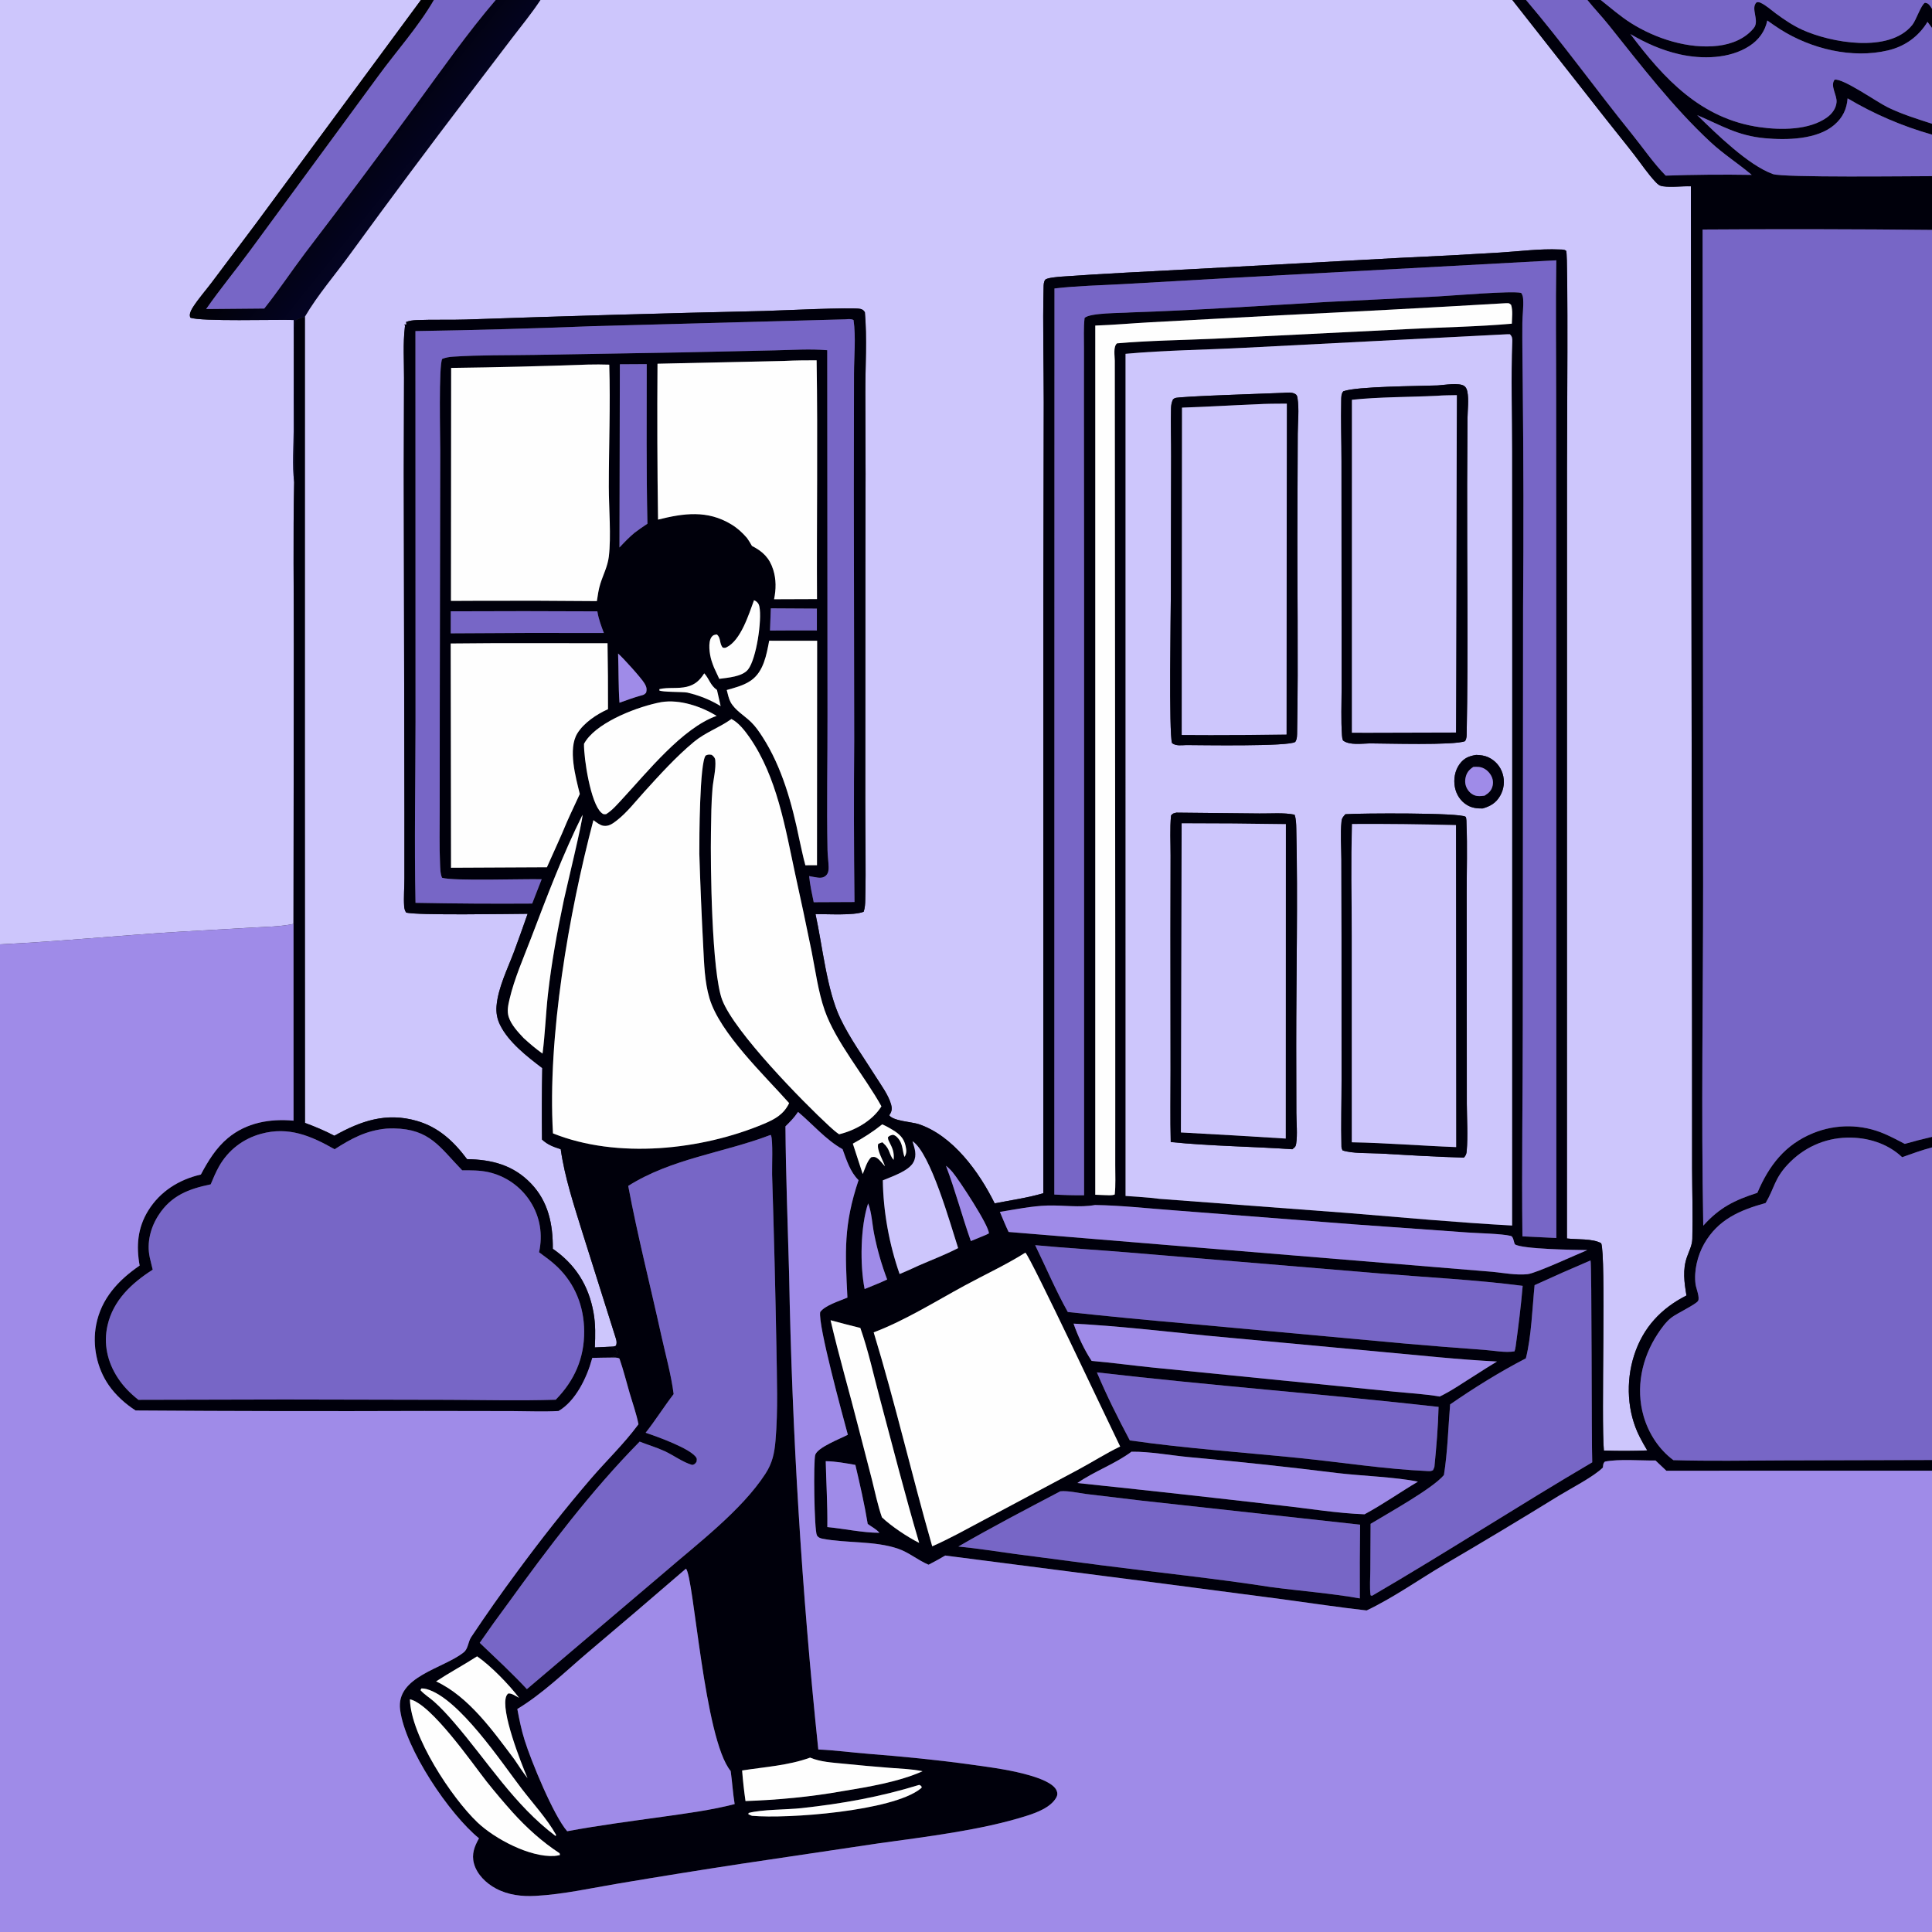 <?xml version="1.0" encoding="utf-8" ?>
<svg xmlns="http://www.w3.org/2000/svg" xmlns:xlink="http://www.w3.org/1999/xlink" width="1024" height="1024">
	<rect width="100%" height="100%" fill="#333333" stroke="none"/>
	<path fill="#CDC6FC" d="M0 0L223.096 0L135.635 118.51L112.287 149.617C109.067 153.889 105.376 158.056 102.461 162.527C101.601 163.847 100.591 165.543 100.613 167.182C100.62 167.677 100.745 167.935 100.901 168.367C106.495 170.521 146.006 169.295 155.655 169.603L155.669 227.389C155.68 236.588 154.918 246.61 155.908 255.705C155.309 284.376 155.755 313.143 155.731 341.826L155.564 489.701C148.412 491.204 140.664 491.228 133.366 491.667L94.865 493.858C63.237 495.795 31.65 498.978 0 500.525L0 0Z"/>
	<defs>
		<linearGradient id="gradient_0" gradientUnits="userSpaceOnUse" x1="170.689" y1="65.65" x2="214.246" y2="100.689">
			<stop offset="0" stop-color="black"/>
			<stop offset="1" stop-color="#040423"/>
		</linearGradient>
	</defs>
	<path fill="url(#gradient_0)" d="M223.096 0L229.961 0C221.795 14.153 209.836 27.425 200.196 40.688L132.649 132.676C124.987 143.107 116.632 153.188 109.258 163.805L140.065 163.53C147.691 153.963 154.419 143.797 161.781 134.041Q191.474 95.196 220.365 55.752C234.106 36.985 247.595 17.676 262.724 0L286.482 0C281.851 7.034 276.466 13.594 271.346 20.276L248.424 50.365Q216.703 91.948 185.927 134.236C177.925 145.316 168.467 156.156 161.582 167.926C160.195 168.402 157.038 169.016 156.456 170.315C154.876 173.839 157.136 243.873 155.908 255.705C154.918 246.61 155.68 236.588 155.669 227.389L155.655 169.603C146.006 169.295 106.495 170.521 100.901 168.367C100.745 167.935 100.62 167.677 100.613 167.182C100.591 165.543 101.601 163.847 102.461 162.527C105.376 158.056 109.067 153.889 112.287 149.617L135.635 118.51L223.096 0Z"/>
	<path fill="#7766C6" d="M229.961 0L262.724 0C247.595 17.676 234.106 36.985 220.365 55.752Q191.474 95.196 161.781 134.041C154.419 143.797 147.691 153.963 140.065 163.53L109.258 163.805C116.632 153.188 124.987 143.107 132.649 132.676L200.196 40.688C209.836 27.425 221.795 14.153 229.961 0Z"/>
	<path fill="#CDC6FC" d="M286.482 0L801.569 0L851.322 63.297C856.307 69.658 861.445 75.901 866.383 82.299C869.963 86.938 873.427 92.147 877.438 96.392C878.706 97.733 879.495 98.471 881.368 98.738C886.125 99.418 891.369 98.573 896.206 98.754L896.831 550.198L896.853 619.469C896.885 631.812 897.293 644.271 896.967 656.605C896.877 660.03 895.3 662.938 894.171 666.109C891.716 672.998 892.709 679.641 893.863 686.636C880.37 693.467 870.839 703.693 866.137 718.282C861.606 732.345 862.373 748.622 869.196 761.827Q871.026 765.355 873.082 768.756Q861.587 769.211 850.09 768.812C848.58 752.366 851.281 665.36 848.66 658.942C844.181 656.372 835.731 657.06 830.507 656.415L830.537 247.996C830.537 234.667 831.249 135.771 830.13 132.998C829.11 132.119 827.946 132.295 826.637 132.234C816.225 131.747 805.061 133.249 794.631 133.884Q768.316 135.494 741.979 136.674L631.444 142.673C608.509 143.929 585.488 144.95 562.582 146.615C561.003 146.73 554.811 147.193 553.973 148.298C553.145 149.39 553.154 151.003 553.122 152.311C552.626 172.543 553.202 192.909 553.21 213.154L553.002 317.396L552.972 632.436C544.604 634.892 535.76 636.132 527.199 637.811C519.114 621.368 505.098 601.844 486.853 595.799C483.333 594.633 473.374 594.178 471.317 591.117C471.493 590.834 471.676 590.555 471.847 590.269C472.797 588.677 472.786 587.154 472.302 585.411C470.882 580.297 466.908 575.004 464.078 570.495C457.82 560.528 450.532 550.506 445.446 539.911C438.146 524.701 435.978 501.459 432.237 484.502C438.48 484.429 452.497 485.351 457.752 483.255C458.468 481.232 458.558 479.033 458.609 476.899C459.023 459.53 458.588 442.059 458.611 424.68L458.676 294.389Q458.879 251.322 458.645 208.255C458.615 194.351 459.605 179.27 458.404 165.502C457.711 164.417 457.293 164.069 456.021 163.73C452.174 162.704 412.271 164.653 404.759 164.839Q325.759 166.606 246.787 169.36C238.186 169.642 229.551 169.296 220.959 169.652C218.976 169.734 217.123 169.933 215.259 170.646L215.416 171.973L214.285 172.013L214.69 172.548L214.597 173.281C213.544 182.032 214.174 191.383 214.144 200.214L214.008 250.908L214.352 430.761L214.344 465.644C214.336 470.445 213.9 475.481 214.203 480.241C214.287 481.564 214.539 482.494 215.23 483.647C220.273 485.276 271.273 484.355 279.655 484.333Q276.118 494.502 272.379 504.598C268.988 513.579 264.003 523.535 263.177 533.129C262.875 536.643 263.465 539.994 265.016 543.167C269.506 552.356 279.417 560.032 287.418 566.101Q287.057 585.036 287.277 603.974C290.3 606.793 293.359 607.857 297.197 609.11C299.26 623.802 304.18 638.696 308.574 652.855L326.445 709.496C326.852 710.819 326.99 711.931 326.484 713.252C325.3 713.796 324.831 713.742 323.553 713.774L315.265 714.169C315.561 707.936 315.681 701.904 314.583 695.737C312.019 681.344 305.01 670.18 292.998 661.889C293.091 648.94 290.672 636.912 281.427 627.261C272.088 617.511 260.65 614.573 247.546 614.375C240.478 604.944 232.49 597.428 220.902 594.091C204.724 589.433 191.285 594.085 177.23 601.963C172.178 599.305 166.985 597.133 161.634 595.159L161.563 402.929L161.582 167.926C168.467 156.156 177.925 145.316 185.927 134.236Q216.703 91.948 248.424 50.365L271.346 20.276C276.466 13.594 281.851 7.034 286.482 0Z"/>
	<path fill="#00000B" d="M801.569 0L808.823 0C828.364 22.949 846.006 47.604 864.963 71.064C870.785 78.27 876.385 86.527 882.863 93.089Q905.654 92.313 928.456 92.695L928.12 92.409C921.092 86.515 913.436 81.641 906.66 75.349C886.735 56.848 869.549 34.385 852.592 13.179C848.983 8.665 844.967 4.513 841.365 0L848.414 0C853.58 4.073 858.792 8.655 864.341 12.168C877.513 20.506 894.951 26.141 910.643 24.253C917.799 23.391 924.926 20.58 929.575 14.839C932.756 10.912 927.613 4.313 931.072 1.216C931.839 1.124 932.435 1.139 933.151 1.472C936.001 2.799 938.698 5.265 941.223 7.134C945.53 10.322 950.262 13.515 955.147 15.743C970.31 22.66 1001.34 28.335 1013.52 13.269C1015.7 10.565 1018.01 2.874 1020.26 1.45C1021.78 1.69 1022.2 2.074 1023.14 3.373C1023.44 3.789 1023.72 4.221 1024 4.648L1024 14.803L1021.62 11.575C1016.86 19.4 1009.63 24.585 1000.71 26.704C981.665 31.232 959.964 25.908 943.673 15.617C941.297 14.116 938.994 12.477 936.697 10.858C935.516 16.611 932.18 21.135 927.273 24.349C916.747 31.245 901.941 31.465 890.072 28.747C880.758 26.614 872.319 22.858 864.121 18.029C881.946 41.761 901.582 63.054 932.753 67.419C943.809 68.968 958.925 69.088 968.424 62.189C971.043 60.287 973.123 57.511 973.419 54.197C973.758 50.411 969.885 45.535 972.376 42.248C976.728 41.347 994.857 54.12 1000.51 56.874C1008.05 60.549 1016.04 63.013 1024 65.583L1024 71.344Q1018.13 69.683 1012.37 67.644Q1006.62 65.605 1001.01 63.195Q995.399 60.785 989.959 58.014Q984.518 55.244 979.27 52.126C978.815 57.841 976.688 62.312 972.299 66.12C963.157 74.052 946.915 74.306 935.534 73.27C920.859 71.934 912.506 66.519 899.534 61.013C909.717 70.931 926.521 87.498 939.663 92.261C945.058 94.216 1012.84 93.364 1024 93.365L1024 121.85Q963.205 121.228 902.408 121.649L902.686 469.114C902.664 529.247 901.63 589.511 902.764 649.631C911.441 639.999 919.252 636.156 931.438 632.219C937.606 617.751 946.063 606.669 961.008 600.585Q962.135 600.125 963.284 599.721Q964.433 599.317 965.6 598.972Q966.768 598.626 967.951 598.339Q969.134 598.051 970.33 597.824Q971.526 597.596 972.732 597.428Q973.938 597.26 975.151 597.152Q976.364 597.045 977.581 596.998Q978.797 596.951 980.015 596.965Q981.232 596.979 982.447 597.053Q983.663 597.128 984.873 597.263Q986.083 597.398 987.285 597.593Q988.487 597.788 989.677 598.043Q990.868 598.298 992.044 598.612Q993.221 598.926 994.38 599.299Q995.539 599.671 996.678 600.1Q997.818 600.53 998.934 601.016C1002.56 602.579 1006.08 604.457 1009.58 606.287Q1016.74 604.228 1024 602.568L1024 608.149C1018.61 609.596 1013.41 611.449 1008.17 613.335C1000.41 605.96 989.581 602.702 978.996 602.963C966.78 603.264 955.671 608.425 947.379 617.366C940.379 624.914 940.455 629.824 935.821 637.618C922.145 641.422 910.622 646.305 903.242 659.238C899.728 665.395 897.697 673.718 898.691 680.8C898.973 682.81 901.072 687.812 899.99 689.53C898.84 691.356 888.748 696.137 885.871 698.356C883.002 700.569 880.65 703.899 878.66 706.906C870.161 719.745 866.836 735.626 871.144 750.588C873.775 759.723 879.27 768.233 886.928 773.909C906.128 774.479 925.395 774.126 944.603 774.051L1024 773.847L1024 779.507L883.189 779.511Q880.31 776.826 877.47 774.101C869.635 774.189 857.983 773.194 850.636 774.685C849.602 775.658 849.757 776.481 849.548 777.839C844.623 782.717 832.61 788.883 826.239 792.776Q796.16 811.331 765.655 829.177C752.023 837.247 738.654 846.747 724.357 853.569C709.644 851.939 694.959 849.676 680.285 847.71L616.228 839.313L500.983 824.467Q496.642 827.033 492.154 829.332C486.577 826.996 481.788 822.837 476.093 820.877C463.564 816.566 448.903 818.025 435.943 815.545C434.71 815.309 433.589 814.861 432.973 813.709C431.533 811.014 431.082 774.084 432.106 771.082C433.469 767.082 445.168 762.666 449.377 760.45C446.642 750.27 433.489 702.317 434.724 695.413C437.29 691.828 445.111 689.513 449.15 687.758C447.932 663.514 447.083 649.258 455.055 625.499C450.593 621.118 448.674 614.839 446.582 609.101C437.69 604.109 430.767 595.843 422.972 589.33L422.56 589.927C420.743 592.592 418.581 594.732 416.3 596.996C416.496 623.02 417.544 649.013 418.233 675.026Q419.391 738.225 423.262 801.316Q427.134 864.407 433.712 927.273C442.642 927.65 451.619 928.883 460.542 929.587C478.887 931.036 497.035 932.799 515.265 935.348C525.76 936.815 536.475 938.186 546.647 941.255C550.536 942.429 558.437 945.093 560.054 949.112C560.579 950.417 560.531 951.461 559.862 952.684C556.949 958.007 549.272 960.806 543.777 962.541C520.014 970.045 490.646 973.535 465.732 977.003L392.993 987.831Q360.343 992.817 327.773 998.305C313.429 1000.72 298.486 1004.06 283.962 1004.85C276.62 1005.26 269.379 1004.44 262.818 1000.93C257.663 998.172 252.797 993.496 251.217 987.713C249.847 982.702 251.476 978.647 253.873 974.337C238.168 961.566 214.77 926.956 212.076 906.222C209.775 888.506 235.041 884.438 245.801 875.759C248.187 873.835 248.041 870.297 249.741 867.696Q261.552 849.971 274.245 832.867C286.615 816.086 299.711 799.393 313.315 783.596C321.382 774.229 330.61 765.382 337.964 755.478L338.406 754.878C337.312 749.309 335.334 743.856 333.741 738.412C331.953 732.298 330.429 726.069 328.32 720.058C327.079 719.323 325.256 719.567 323.8 719.542C324.863 719.151 325.996 718.856 326.762 717.975C327.244 717.42 327.078 716.9 327.087 716.215C325.928 714.705 325.259 714.531 323.553 713.774C324.831 713.742 325.3 713.796 326.484 713.252C326.99 711.931 326.852 710.819 326.445 709.496L308.574 652.855C304.18 638.696 299.26 623.802 297.197 609.11C293.359 607.857 290.3 606.793 287.277 603.974Q287.058 585.036 287.418 566.101C279.417 560.032 269.506 552.356 265.016 543.167C263.465 539.994 262.875 536.643 263.177 533.129C264.003 523.535 268.988 513.579 272.379 504.598Q276.118 494.502 279.655 484.333C271.273 484.355 220.273 485.276 215.23 483.647C214.539 482.494 214.287 481.564 214.203 480.241C213.9 475.481 214.336 470.445 214.344 465.644L214.352 430.761L214.008 250.908L214.144 200.214C214.174 191.383 213.544 182.032 214.597 173.281L214.69 172.548L214.285 172.013L215.416 171.973L215.259 170.646C217.123 169.933 218.976 169.734 220.959 169.652C229.551 169.296 238.186 169.642 246.787 169.36Q325.759 166.605 404.759 164.839C412.271 164.653 452.174 162.704 456.021 163.73C457.293 164.069 457.711 164.417 458.404 165.502C459.605 179.27 458.615 194.351 458.645 208.255Q458.879 251.322 458.676 294.389L458.611 424.68C458.588 442.059 459.023 459.53 458.609 476.899C458.558 479.033 458.468 481.232 457.752 483.255C452.497 485.351 438.48 484.429 432.237 484.502C435.978 501.459 438.146 524.701 445.446 539.911C450.532 550.506 457.82 560.528 464.078 570.495C466.908 575.004 470.882 580.297 472.302 585.411C472.786 587.154 472.797 588.677 471.847 590.269C471.676 590.555 471.493 590.834 471.317 591.117C473.374 594.178 483.333 594.633 486.853 595.799C505.098 601.844 519.114 621.368 527.199 637.811C535.76 636.132 544.604 634.892 552.972 632.436L553.002 317.396L553.21 213.154C553.202 192.909 552.626 172.543 553.122 152.311C553.154 151.003 553.145 149.39 553.973 148.298C554.811 147.193 561.003 146.73 562.582 146.615C585.488 144.95 608.509 143.929 631.444 142.673L741.979 136.674Q768.316 135.494 794.631 133.884C805.061 133.249 816.225 131.747 826.637 132.234C827.946 132.295 829.11 132.119 830.13 132.998C831.249 135.771 830.537 234.667 830.537 247.996L830.507 656.415C835.731 657.06 844.181 656.372 848.66 658.942C851.281 665.36 848.58 752.366 850.09 768.812Q861.587 769.211 873.082 768.756Q871.026 765.355 869.196 761.827C862.373 748.622 861.606 732.345 866.137 718.282C870.839 703.693 880.37 693.467 893.863 686.636C892.709 679.641 891.716 672.998 894.171 666.109C895.3 662.938 896.877 660.03 896.967 656.605C897.293 644.271 896.885 631.812 896.853 619.469L896.831 550.198L896.206 98.754C891.369 98.573 886.125 99.418 881.368 98.738C879.495 98.471 878.706 97.733 877.438 96.392C873.427 92.147 869.963 86.938 866.383 82.299C861.445 75.901 856.307 69.658 851.322 63.297L801.569 0ZM818.732 138.292L656.889 147.066L595.417 150.568C583.338 151.251 570.892 151.468 558.889 152.892L558.807 633.126Q566.691 633.583 574.588 633.526L574.591 309.812L574.513 214.333L574.529 184.641C574.545 179.325 574.258 173.772 574.861 168.496C577.914 165.691 594.409 166.004 598.976 165.599C633.828 164.459 668.71 162.059 703.523 160.026L761.969 157.124C769.396 156.745 801.533 153.991 806.267 155.26C807.028 156.368 807.228 157.352 807.306 158.669C807.552 162.807 806.92 167.078 806.883 171.238C806.788 181.711 806.99 192.207 807.067 202.681Q807.72 262.431 807.263 322.183L807.101 543.795C807.11 580.951 806.47 618.151 806.921 655.302L824.892 656.164L824.865 356.227L824.804 211.902C824.819 187.273 824.483 162.6 824.869 137.975L818.732 138.292ZM797.76 160.717Q738.024 164.235 678.253 167.122L609.432 170.831C599.801 171.35 590.156 172.24 580.519 172.56L580.51 633.235L585.413 633.44C587.105 633.465 589.26 633.758 590.835 633.1C591.372 628.036 591.098 622.792 591.101 617.701L591.11 590.778L591.103 500.594L590.866 191.2C590.846 188.561 589.956 183.798 592.028 181.991C609.063 180.476 626.474 180.301 643.572 179.529L748.418 174.307C765.965 173.398 783.81 173.125 801.298 171.558C801.375 168.302 801.899 164.718 800.924 161.59C799.747 160.427 799.365 160.713 797.76 160.717ZM448.144 169.25L314.511 172.863Q267.363 174.728 220.185 175.482L220.235 382.318C220.202 414.344 219.562 446.507 220.228 478.521Q251.146 479.123 282.069 478.912L287.095 466.027C277.515 465.754 240.097 467.073 234.295 465.228C233.307 463.054 233.338 459.927 233.23 457.572C232.815 448.491 233.072 439.297 233.046 430.199L233.083 375.524L233.337 239.103C233.352 232.326 232.433 193.1 234.41 190.211C236.267 189.482 238.092 189.182 240.075 189.051C254.34 188.105 268.856 188.348 283.162 188.106L360.859 186.781L410.458 185.701C419.657 185.508 429.302 184.848 438.452 185.612L438.593 378.358C438.652 402.373 438.119 426.522 438.599 450.516C438.659 453.526 439.103 456.509 439.195 459.514C439.246 461.166 439.05 462.865 437.762 464.058C436.547 465.184 435.05 465.377 433.487 465.156C431.938 464.937 430.397 464.644 428.86 464.351C429.31 469.021 430.337 473.6 431.276 478.19L452.906 478.093Q452.392 435.269 452.756 392.445L452.543 259.999L452.638 198.077C452.658 188.927 453.698 178.667 452.407 169.652C451.26 168.921 449.492 169.124 448.144 169.25ZM797.791 177.215L659.722 184.328C638.718 185.432 617.5 185.616 596.558 187.534L596.57 633.879C602.499 634.364 608.611 634.583 614.493 635.406L714.092 642.893C743.157 645.266 772.346 647.968 801.455 649.552L801.474 344.192L801.433 239C801.417 219.717 800.819 200.267 801.535 181.008C801.597 179.326 801.482 178.374 800.285 177.173C799.462 177.174 798.608 177.123 797.791 177.215ZM416.035 191.279L348.492 192.784Q348.185 234.097 348.777 275.407C362.389 271.996 374.913 270.245 387.563 277.908C390.856 279.903 393.455 282.281 395.959 285.191C396.884 286.56 397.775 287.908 398.562 289.363C404.247 292.247 407.87 295.709 409.832 301.995C411.438 307.137 411.365 312.367 410.276 317.604L433.029 317.518C432.812 275.357 433.492 233.116 432.824 190.97C427.22 190.984 421.633 191 416.035 191.279ZM311.707 193.23Q275.424 194.542 239.121 195.012L239.023 318.489L251.946 318.431Q284.15 318.276 316.353 318.595C316.829 315.514 317.249 312.356 318.195 309.378C319.728 304.546 322.054 300.168 322.68 295.078C324 284.337 322.678 269.144 322.681 258.013C322.687 236.487 323.573 214.772 322.919 193.273C319.174 193.174 315.453 193.12 311.707 193.23ZM328.535 193.074L328.324 290.191C330.898 287.444 333.431 284.778 336.336 282.378C338.581 280.723 340.814 279.086 343.161 277.576C342.505 249.409 342.808 221.166 342.781 192.99L328.535 193.074ZM399.648 318.134C396.916 325.455 392.697 339.409 385.028 343.116C384.244 343.496 383.985 343.364 383.153 343.295C381.176 341.321 382.21 337.944 379.901 336.271C378.696 336.473 377.985 336.523 377.18 337.592C375.093 340.361 376.125 346.84 377.05 349.92Q377.668 351.907 378.451 353.835L381.22 359.805C385.714 359.189 393.46 358.671 396.486 354.84C400.913 349.235 403.928 328.52 402.498 321.522C402.219 320.157 401.665 319.301 400.474 318.538C400.216 318.373 399.923 318.269 399.648 318.134ZM408.552 322.434Q408.375 328.324 408.11 334.21Q420.536 334.098 432.962 334.167L432.967 322.573L408.552 322.434ZM238.917 324.006L238.892 335.679Q279.474 335.358 320.057 335.486C318.633 331.698 317.233 328.051 316.612 324.029Q277.765 323.816 238.917 324.006ZM407.687 339.598C406.272 347.04 404.742 355.936 398.12 360.612C394.328 363.29 389.605 364.469 385.196 365.723C385.743 367.785 386.208 370.247 387.216 372.125C389.542 376.459 394.64 379.34 398.113 382.747C400.502 385.091 402.331 387.77 404.139 390.574C414.527 406.686 419.833 426.17 423.643 444.79C424.69 449.388 425.607 454.063 426.865 458.606L433.023 458.582L433.103 339.617L407.687 339.598ZM238.877 341.068L239.058 459.915L289.879 459.669C293.393 451.66 297.174 443.724 300.486 435.634C302.672 430.651 305.069 425.783 307.305 420.828C305.11 411.887 300.952 396.974 305.986 388.734C309.429 383.098 316.327 378.516 322.254 375.88Q322.311 358.405 322.001 340.933C294.301 340.958 266.573 340.741 238.877 341.068ZM327.601 346.384C327.913 355.05 327.735 363.82 328.334 372.459C331.999 371.149 335.648 369.813 339.394 368.75C340.889 368.335 341.397 368.35 342.441 367.156C342.983 365.204 342.639 363.965 341.64 362.274C339.917 359.36 330.307 348.74 327.601 346.384ZM373.259 356.882C370.898 360.602 368.352 362.98 363.959 364.019C359.211 365.141 354.176 364.168 349.544 365.238L349.432 365.925C350.9 366.906 361.456 366.592 364.345 367.093C370.769 368.634 376.291 370.827 381.953 374.248L380.01 365.695C376.356 363.121 375.975 359.841 373.259 356.882ZM350.491 372.139C338.493 374.37 317.999 382.116 310.72 392.342C310.288 392.949 309.916 393.576 309.539 394.218C309.386 401.9 313.013 425.707 318.711 430.725C319.759 431.648 319.965 431.634 321.26 431.512C324.54 429.471 327.22 426.302 329.83 423.483C342.899 409.443 361.693 385.786 379.845 379.429C371.566 374.407 360.293 370.548 350.491 372.139ZM387.66 381.09C387.505 381.202 387.352 381.316 387.196 381.425C380.838 385.868 373.824 388.182 367.684 393.293C358.241 401.153 349.606 410.715 341.342 419.821C336.705 424.929 332.247 430.748 326.769 434.974C324.649 436.61 322.53 438.143 319.724 437.661C317.956 437.358 315.954 435.764 314.523 434.699C301.441 484.337 290.104 549.605 293.087 600.709C327.045 614.364 371.826 609.636 405.065 595.583C410.842 593.141 415.463 590.541 418.261 584.678C405.372 570.11 381.465 547.561 376.011 529.02C373.429 520.241 373.198 510.751 372.728 501.66Q371.426 477.105 370.66 452.527C370.625 444.906 370.785 403.945 374.059 400.419C375.336 399.853 375.877 399.833 377.245 400.1C378.283 400.936 378.994 401.608 379.119 402.982C379.543 407.647 378.065 413.183 377.645 417.888C376.967 425.48 376.959 433.321 376.822 440.952C376.506 458.445 377.194 515.358 382.784 529.991C389.273 546.978 425.431 583.895 439.62 596.967C441.26 598.478 442.902 599.928 444.742 601.192C453.047 599.226 462.174 594.14 466.882 586.822C466.981 586.669 467.072 586.511 467.167 586.355C458.323 570.393 442.934 552.241 437.086 535.462C433.652 525.609 432.21 514.481 430.164 504.227Q425.963 483.57 421.41 462.987C416.161 438.584 411.815 411.796 397.289 390.851C394.949 387.477 391.41 382.892 387.66 381.09ZM308.743 431.882C298.312 452.805 289.925 475.042 281.606 496.88C277.516 507.62 272.652 518.523 270.03 529.727C269.31 532.807 268.626 535.981 269.641 539.07C271.007 543.224 274.53 547 277.485 550.147C280.729 553.122 283.954 555.876 287.552 558.415C288.922 547.962 289.256 537.406 290.427 526.933C292.282 510.336 295.403 493.334 298.861 477.005C300.067 471.311 309.02 434.508 308.743 431.882ZM467.599 595.929C462.643 599.909 457.586 603.111 452.02 606.161L457.265 622.283C458.448 619.455 459.526 615.48 461.747 613.369C462.933 613.105 463.705 613.036 464.779 613.753C466.48 614.89 467.636 616.728 469.065 618.159C468.037 615.023 464.504 609.237 465.481 606.305C466.21 605.976 466.888 605.645 467.662 605.436L468.184 605.894C471.961 609.256 471.08 611.888 473.637 614.76C474.08 610.51 472.916 608.362 471.07 604.702C470.745 604.058 470.648 603.5 470.605 602.787C471.584 601.814 471.911 601.794 473.273 601.461C474.826 601.803 475.91 603.059 476.763 604.344C478.505 606.971 478.355 610.307 479.4 613.199C480.657 611.219 480.453 609.567 479.98 607.362C479.095 603.233 476.663 601.029 473.178 598.892C471.37 597.784 469.542 596.783 467.599 595.929ZM408.402 601.539C383.279 611.101 356.051 613.982 332.967 628.554C337.939 655.069 344.675 681.351 350.476 707.703C352.727 717.928 355.725 728.52 357.046 738.895C351.9 745.574 347.395 752.818 342.187 759.395C347.808 761.247 366.579 767.915 369.143 772.758C369.484 773.402 369.232 774.132 369.155 774.823C368.288 775.948 368.272 776.074 366.921 776.45C361.943 775.058 357.149 771.397 352.39 769.182C348.055 767.164 343.467 765.853 339.036 764.086C313.33 790.146 290.527 820.382 269.108 850.02Q261.493 860.239 254.263 870.734C262.708 878.792 271.301 886.742 279.266 895.28L352.291 833.28C369.774 818.146 393.083 800.522 405.669 781.159C409.408 775.407 410.467 770.209 411.044 763.482C412.432 747.301 411.747 730.68 411.533 714.454Q410.694 668.49 409.231 622.542C409.119 618.577 409.768 604.379 408.64 601.732L408.402 601.539ZM483.642 604.867C484.776 608.639 486.12 612.098 484.208 615.886C481.805 620.646 472.607 623.622 467.92 625.6C468.126 642.112 471.323 659.642 476.813 675.263Q481.893 673.151 486.868 670.802C493.806 667.765 501.127 665.005 507.829 661.506C503.905 649.481 493.264 611.092 483.642 604.867ZM501.39 617.89C506.348 631.016 509.896 644.57 514.572 657.795L522.619 654.477L524.119 653.741C524.454 649.893 508.34 625.394 504.906 621.311C503.823 620.023 502.715 618.923 501.39 617.89ZM460.126 637.821C456.034 650.068 455.727 670.369 458.269 683.214L464.133 680.829C466.164 679.958 468.242 679.139 470.218 678.153Q465.775 666.424 463.328 654.122C462.313 649.175 462.008 642.389 460.126 637.821ZM580.395 638.68C572.14 640.153 563.593 638.716 555.245 638.956C546.834 639.197 538.272 641.008 529.96 642.33C531.469 645.879 532.913 649.479 534.571 652.961L791.121 674.097C797.07 674.709 803.622 675.952 809.584 675.347C814.074 674.892 835.451 664.951 841.324 662.567C835.305 662.494 806.296 662.087 802.906 659.48C802.283 658.194 802.141 655.406 800.75 655.06C795.903 653.856 783.437 653.65 777.963 653.247L717.508 648.921L622.575 641.53C608.601 640.507 594.387 638.891 580.395 638.68ZM548.656 659.968C554.391 671.724 559.576 683.979 565.956 695.391Q597.933 698.815 629.973 701.588L744.634 712.117Q765.588 713.955 786.569 715.455C791.553 715.814 797.895 717.093 802.721 716.242C803.025 715.296 803.245 714.558 803.341 713.561C804.805 702.935 806.154 692.213 807.054 681.523C781.964 678.27 756.525 677.061 731.319 674.956L598.047 663.826C581.594 662.456 565.09 661.512 548.656 659.968ZM543.472 663.926C533.122 670.438 522.043 675.534 511.318 681.356C495.643 689.866 479.754 699.852 463.073 706.183C474.51 743.675 483.275 781.928 494.097 819.575C498.551 817.666 502.85 815.426 507.172 813.238L571.27 779.05C578.823 775.029 585.981 770.402 593.705 766.679C588.773 756.682 546.333 666.481 543.472 663.926ZM843.013 668.06Q828.095 674.396 813.365 681.155C812.165 693.148 811.673 708.486 808.735 719.956C795.005 727.061 781.308 735.559 768.595 744.364C767.581 756.698 767.256 769.603 765.311 781.8C759.364 788.966 735.452 802.17 726.433 807.667L726.301 832.341C726.278 836.614 725.868 841.29 726.423 845.517C726.687 845.619 726.948 845.816 727.23 845.785C766.516 822.902 804.721 798.101 843.92 775.06C843.491 764.738 843.734 669.027 843.013 668.06ZM440.217 699.745C444.672 718.925 450.257 737.916 455.098 757.012L462.104 784.104C463.782 790.783 465.179 797.71 467.438 804.213C472.324 808.886 481.104 814.749 487.18 817.757C479.653 792.276 473.08 766.443 466.224 740.768C462.948 728.501 460.222 715.811 455.993 703.841Q448.081 701.887 440.217 699.745ZM569.012 701.547C571.25 708.063 574.763 715.574 578.584 721.302C589.424 722.257 600.23 723.733 611.061 724.835L692.302 732.93L738.46 737.563C746.596 738.383 755 738.825 763.052 740.203C769.561 737.082 775.614 732.759 781.75 728.958C785.632 726.499 789.488 723.975 793.442 721.634C773.09 720.62 752.799 718.369 732.508 716.545L639.638 707.911C616.201 705.534 592.535 702.782 569.012 701.547ZM581.381 727.388C586.513 739.622 592.601 751.753 598.828 763.466C628.445 767.671 658.589 769.753 688.358 772.753C711.059 775.041 733.906 778.673 756.706 779.704C757.831 779.755 758.519 779.794 759.529 779.233C759.771 778.682 760.095 778.066 760.271 777.493C761.314 766.984 762.228 756.241 762.478 745.681C702.196 738.909 641.635 734.385 581.381 727.388ZM599.722 769.429C590.927 775.978 580.063 779.755 571.036 786.034Q624.986 791.679 678.87 797.931C693.376 799.501 708.764 802.099 723.233 802.608C732.945 797.367 742.04 790.944 751.532 785.308C739.909 782.864 721.582 782.259 709.084 780.773Q669.655 775.865 630.083 772.289C620.228 771.357 609.577 769.324 599.722 769.429ZM437.654 774.461C437.912 786.124 438.658 797.704 438.506 809.383C447.588 810.262 457.052 812.379 466.126 812.426C464.405 810.401 462.018 809.29 459.915 807.722C458.202 797.25 455.785 786.761 453.367 776.427C448.2 775.521 442.91 774.518 437.654 774.461ZM562.002 790.413C543.93 799.908 525.604 809.465 507.943 819.695C518.08 820.677 528.155 822.302 538.245 823.669L583.605 829.601C613.55 833.47 643.798 836.55 673.619 841.188C689.252 843.26 705.244 844.445 720.743 847.193Q720.633 827.651 720.885 808.109L605.032 795.362L575.748 791.856C571.549 791.344 566.149 790.006 562.002 790.413ZM363.564 831.426Q337.456 853.979 311.092 876.233C299.298 886.289 287.481 897.785 274.189 905.801C275.22 911.361 276.35 916.885 278.042 922.29C281.534 933.445 293.366 962.276 300.617 970.596C317.583 967.444 334.631 965.25 351.714 962.847C364.229 961.086 377.142 959.38 389.382 956.206C388.423 950.379 388.103 944.51 387.272 938.675C373.146 921.641 367.75 835.379 363.564 831.426ZM252.875 877.897C245.737 882.496 238.231 886.509 231.142 891.166C248.493 899.279 261.345 917.515 272.613 932.481C274.889 935.826 277.081 939.295 279.598 942.463C276.099 934.229 265.106 906.479 268.399 898.869C268.635 898.323 268.93 898.041 269.301 897.619C271.064 897.266 273.48 899.047 275.115 899.876C269.849 892.923 260.15 882.901 252.875 877.897ZM223.37 894.903L222.863 895.812C224.903 898.155 227.686 899.777 230.008 901.84C233.841 905.245 237.347 909.112 240.695 912.99C258.369 933.462 272.532 956.664 294.476 973.12L294.761 972.575C289.967 964.005 282.467 955.853 276.473 948.028C265.799 934.092 243.252 900 226.07 895.233C225.19 894.989 224.28 894.9 223.37 894.903ZM217.262 900.658C217.715 920.137 239.373 952.87 253.051 965.897C262.258 974.667 280.847 984.479 293.818 983.697C294.82 983.636 295.817 983.432 296.795 983.215L296.607 982.269C287.361 976.222 279.192 968.836 271.783 960.657Q264.601 952.646 257.899 944.229C250.326 934.593 228.649 903.202 217.262 900.658ZM429.372 931.576C417.784 935.797 405.42 936.476 393.336 938.392Q393.971 946.524 395.132 954.597C412.037 954.029 429.88 952.34 446.508 949.36C459.996 947.149 476.497 944.409 488.953 938.797C483.295 937.581 477.445 937.447 471.689 936.999Q459.3 936.031 446.936 934.774C441.056 934.182 434.883 933.881 429.372 931.576ZM487.218 946.021C466.591 952.396 446.327 955.995 424.874 958.338C416.676 959.233 404.063 958.975 396.824 960.891L396.604 961.529C397.283 961.901 397.832 962.173 398.574 962.415C417.47 964.118 472.952 959.951 487.833 948.088C488.347 947.679 488.202 947.795 488.597 947.215C487.907 946.216 488.355 946.627 487.218 946.021Z"/>
	<path fill="#7766C6" d="M808.823 0L841.365 0C844.967 4.513 848.983 8.665 852.592 13.179C869.549 34.385 886.735 56.848 906.66 75.349C913.436 81.641 921.092 86.515 928.12 92.409L928.456 92.695Q905.654 92.313 882.863 93.089C876.385 86.527 870.785 78.27 864.963 71.064C846.006 47.604 828.364 22.949 808.823 0Z"/>
	<path fill="#7766C6" d="M848.414 0L1024 0L1024 4.648C1023.72 4.221 1023.44 3.789 1023.14 3.373C1022.2 2.074 1021.78 1.69 1020.26 1.45C1018.01 2.874 1015.7 10.565 1013.52 13.269C1001.34 28.335 970.31 22.66 955.147 15.743C950.262 13.515 945.53 10.322 941.223 7.134C938.698 5.265 936.001 2.799 933.151 1.472C932.435 1.139 931.839 1.124 931.072 1.216C927.613 4.313 932.756 10.912 929.575 14.839C924.926 20.58 917.799 23.391 910.643 24.253C894.951 26.141 877.513 20.506 864.341 12.168C858.792 8.655 853.58 4.073 848.414 0Z"/>
	<path fill="#7766C6" d="M1021.62 11.575L1024 14.803L1024 65.583C1016.04 63.013 1008.05 60.549 1000.51 56.874C994.857 54.12 976.728 41.347 972.376 42.248C969.885 45.535 973.758 50.411 973.419 54.197C973.123 57.511 971.043 60.287 968.424 62.189C958.925 69.088 943.809 68.968 932.753 67.419C901.582 63.054 881.946 41.761 864.121 18.029C872.319 22.858 880.758 26.614 890.072 28.747C901.941 31.465 916.747 31.245 927.273 24.349C932.18 21.135 935.516 16.611 936.697 10.858C938.994 12.477 941.297 14.116 943.673 15.617C959.964 25.908 981.665 31.232 1000.71 26.704C1009.63 24.585 1016.86 19.4 1021.62 11.575Z"/>
	<path fill="#7766C6" d="M979.27 52.126Q984.518 55.244 989.959 58.014Q995.399 60.785 1001.01 63.195Q1006.62 65.605 1012.37 67.644Q1018.13 69.683 1024 71.344L1024 93.365C1012.84 93.364 945.058 94.216 939.663 92.261C926.521 87.498 909.717 70.931 899.534 61.013C912.506 66.519 920.859 71.934 935.534 73.27C946.915 74.306 963.157 74.052 972.299 66.12C976.688 62.312 978.815 57.841 979.27 52.126Z"/>
	<path fill="#7766C6" d="M902.408 121.649Q963.205 121.228 1024 121.85L1024 602.568Q1016.74 604.228 1009.58 606.287C1006.08 604.457 1002.56 602.579 998.934 601.016Q997.818 600.53 996.678 600.1Q995.539 599.671 994.38 599.299Q993.221 598.926 992.044 598.612Q990.868 598.298 989.677 598.043Q988.487 597.788 987.285 597.593Q986.083 597.398 984.873 597.263Q983.663 597.128 982.448 597.053Q981.232 596.979 980.015 596.965Q978.797 596.951 977.581 596.998Q976.364 597.045 975.151 597.152Q973.938 597.26 972.732 597.428Q971.526 597.596 970.33 597.824Q969.134 598.051 967.951 598.339Q966.768 598.626 965.6 598.972Q964.433 599.317 963.284 599.721Q962.135 600.125 961.008 600.585C946.063 606.669 937.606 617.751 931.438 632.219C919.252 636.156 911.441 639.999 902.764 649.631C901.63 589.511 902.664 529.247 902.686 469.114L902.408 121.649Z"/>
	<path fill="#7766C6" d="M558.889 152.892C570.892 151.468 583.338 151.251 595.417 150.568L656.889 147.066L818.732 138.292L824.869 137.975C824.483 162.6 824.819 187.273 824.804 211.902L824.865 356.227L824.892 656.164L806.921 655.302C806.47 618.151 807.11 580.951 807.101 543.795L807.263 322.183Q807.72 262.431 807.067 202.681C806.99 192.207 806.788 181.711 806.883 171.238C806.92 167.078 807.552 162.807 807.306 158.669C807.228 157.352 807.028 156.368 806.267 155.26C801.533 153.991 769.396 156.745 761.969 157.124L703.523 160.026C668.71 162.059 633.828 164.459 598.976 165.599C594.409 166.004 577.914 165.691 574.861 168.496C574.258 173.772 574.545 179.325 574.529 184.641L574.513 214.333L574.591 309.812L574.588 633.526Q566.691 633.583 558.807 633.126L558.889 152.892Z"/>
	<path fill="#FEFEFE" d="M580.519 172.56C590.156 172.24 599.801 171.35 609.432 170.831L678.253 167.122Q738.024 164.235 797.76 160.717C799.365 160.713 799.747 160.427 800.924 161.59C801.899 164.718 801.375 168.302 801.298 171.558C783.81 173.125 765.965 173.398 748.418 174.307L643.572 179.529C626.474 180.301 609.063 180.476 592.028 181.991C589.956 183.798 590.846 188.561 590.866 191.2L591.103 500.594L591.11 590.778L591.101 617.701C591.098 622.792 591.372 628.036 590.835 633.1C589.26 633.758 587.105 633.465 585.413 633.44L580.51 633.235L580.519 172.56Z"/>
	<path fill="#00000B" d="M155.908 255.705C157.136 243.873 154.876 173.839 156.456 170.315C157.038 169.016 160.195 168.402 161.582 167.926L161.563 402.929L161.634 595.159C166.985 597.133 172.178 599.305 177.23 601.963C191.285 594.085 204.724 589.433 220.902 594.091C232.49 597.428 240.478 604.944 247.546 614.375C260.65 614.573 272.088 617.511 281.427 627.261C290.672 636.912 293.091 648.94 292.998 661.889C305.01 670.18 312.019 681.344 314.583 695.737C315.681 701.904 315.561 707.936 315.265 714.169L323.553 713.774C325.259 714.531 325.928 714.705 327.087 716.215C327.078 716.9 327.244 717.42 326.762 717.975C325.996 718.856 324.863 719.151 323.8 719.542C320.501 719.546 317.196 719.651 313.897 719.713C313.84 719.932 313.786 720.153 313.726 720.372C311.071 730.11 305.062 742.66 296.012 747.869C287.976 748.307 279.73 747.933 271.671 747.907L225.005 747.833Q148.436 748.111 71.869 747.578C66.447 744.116 61.326 739.484 57.646 734.187C51.298 725.05 48.868 713.102 50.966 702.185C53.639 688.276 62.717 678.529 74.018 670.778C72.134 660.408 72.915 650.785 78.551 641.662C84.872 631.432 94.864 625.202 106.469 622.525C110.252 615.412 114.507 608.435 120.767 603.218C130.646 594.985 143.089 592.852 155.583 593.974L155.564 489.701L155.731 341.826C155.755 313.143 155.309 284.376 155.908 255.705ZM204.704 598.187C193.958 599.242 186.308 603.418 177.345 609.128C164.799 601.998 152.975 596.939 138.367 600.944C128.805 603.565 120.939 609.605 116.067 618.25C114.358 621.283 113.016 624.529 111.668 627.733C100.074 630.135 90.788 633.614 84.052 644.012C79.784 650.599 77.683 658.69 79.371 666.462C79.844 668.639 80.43 670.788 80.94 672.956C69.812 680.062 60.004 689.129 56.974 702.546C54.768 712.315 56.952 721.862 62.354 730.185C65.354 734.808 69.059 738.526 73.355 741.939L151.024 741.762L237.95 741.942C256.757 742.012 275.742 742.493 294.531 741.886C304.47 731.748 309.711 719.884 309.628 705.602C309.553 692.556 304.857 680.562 295.42 671.466C292.437 668.59 289.037 666.166 285.709 663.71C287.769 654.366 286.271 644.977 281.105 636.885Q280.635 636.145 280.129 635.43Q279.623 634.714 279.083 634.024Q278.542 633.334 277.968 632.672Q277.395 632.009 276.789 631.376Q276.183 630.742 275.547 630.14Q274.911 629.537 274.246 628.966Q273.581 628.395 272.888 627.858Q272.196 627.32 271.478 626.818Q270.76 626.315 270.018 625.848Q269.276 625.381 268.512 624.952Q267.748 624.522 266.964 624.131Q266.18 623.739 265.378 623.387Q264.575 623.034 263.756 622.722Q262.938 622.409 262.104 622.137Q261.271 621.866 260.426 621.635Q259.58 621.405 258.724 621.216C254.172 620.23 249.612 620.295 244.975 620.296C233.023 607.972 227.868 598.412 208.753 598.08Q206.727 598.065 204.704 598.187Z"/>
	<path fill="#7766C6" d="M220.185 175.482Q267.363 174.728 314.511 172.863L448.144 169.25C449.492 169.124 451.26 168.921 452.407 169.652C453.698 178.667 452.658 188.927 452.638 198.077L452.543 259.999L452.756 392.445Q452.392 435.271 452.906 478.093L431.276 478.19C430.337 473.6 429.31 469.021 428.86 464.351C430.397 464.644 431.938 464.937 433.487 465.156C435.05 465.377 436.547 465.184 437.762 464.058C439.05 462.865 439.246 461.166 439.195 459.514C439.103 456.509 438.659 453.526 438.599 450.516C438.119 426.522 438.652 402.373 438.593 378.358L438.452 185.612C429.302 184.848 419.657 185.508 410.458 185.701L360.859 186.781L283.162 188.106C268.856 188.348 254.34 188.105 240.075 189.051C238.092 189.182 236.267 189.482 234.41 190.211C232.433 193.1 233.352 232.326 233.337 239.103L233.083 375.524L233.046 430.199C233.072 439.297 232.815 448.491 233.23 457.572C233.338 459.927 233.307 463.054 234.295 465.228C240.097 467.073 277.515 465.754 287.095 466.027L282.069 478.912Q251.146 479.123 220.228 478.521C219.562 446.507 220.202 414.344 220.235 382.318L220.185 175.482Z"/>
	<path fill="#CDC6FC" d="M596.558 187.534C617.5 185.616 638.718 185.432 659.722 184.328L797.791 177.215C798.608 177.123 799.462 177.174 800.285 177.173C801.482 178.374 801.597 179.326 801.535 181.008C800.819 200.267 801.417 219.717 801.433 239L801.474 344.192L801.455 649.552C772.346 647.968 743.157 645.266 714.092 642.893L614.493 635.406C608.611 634.583 602.499 634.364 596.57 633.879L596.558 187.534ZM762.016 204.281C752.032 204.671 719.123 204.722 711.98 207.393C710.827 208.731 710.913 210.53 710.876 212.265C710.647 222.976 711.006 233.767 711.013 244.489L711.057 319.255L711.087 364.547C711.088 372.93 710.699 381.496 711.29 389.846C711.357 390.804 711.449 391.584 711.837 392.473C715.255 395.127 721.899 394.087 726.029 394.015C734.209 394.019 770.687 395.166 776.499 392.827C777.449 391.33 777.344 390.018 777.378 388.265C778.23 344.489 777.491 300.572 777.613 256.779L777.803 221.832C777.835 217.407 778.61 211.806 777.717 207.531C777.489 206.443 777.081 205.322 776.15 204.632C773.442 202.627 765.34 204.101 762.016 204.281ZM680.07 208.22C672.524 208.58 624.812 210.034 622.7 210.998C622.32 211.171 622.029 211.495 621.693 211.743C620.964 213.321 620.723 214.667 620.672 216.408C620.431 224.778 620.774 233.302 620.728 241.695L620.577 314.813C620.565 323.827 619.46 388.81 621.206 393.858C623.207 395.463 626.268 394.986 628.693 394.897C635.406 394.904 683.442 395.782 686.522 393.206C687.597 391.644 687.473 389.42 687.506 387.573C688.203 348.413 687.457 309.151 687.679 269.975L687.831 229.871C687.861 223.815 688.655 216.862 687.698 210.918C687.544 209.959 687.317 209.283 686.447 208.794C684.573 207.738 682.132 208.09 680.07 208.22ZM782.385 400.116C778.559 400.749 775.969 401.77 773.614 404.991C771.096 408.435 770.329 413.041 771.116 417.192C771.853 421.086 774.062 424.547 777.469 426.626C780.112 428.239 782.764 428.544 785.798 428.502C789.857 427.366 792.867 425.629 795.051 421.885Q795.441 421.218 795.759 420.514Q796.077 419.811 796.32 419.078Q796.563 418.345 796.729 417.59Q796.894 416.836 796.98 416.068Q797.066 415.301 797.072 414.529Q797.078 413.756 797.003 412.988Q796.928 412.219 796.773 411.462Q796.618 410.705 796.386 409.969Q796.171 409.275 795.885 408.608Q795.6 407.94 795.247 407.305Q794.894 406.671 794.477 406.076Q794.06 405.481 793.584 404.933Q793.108 404.384 792.577 403.888Q792.047 403.392 791.469 402.953Q790.89 402.514 790.269 402.138Q789.648 401.761 788.991 401.451C786.87 400.445 784.701 400.181 782.385 400.116ZM623.518 430.715C622.073 431.102 621.598 431.019 620.675 432.243C620.013 439.179 620.448 446.549 620.432 453.533L620.362 494.946L620.419 567.243C620.44 579.91 620.19 592.646 620.516 605.305C641.828 607.475 663.539 607.639 684.943 609.124C686.191 608.103 686.722 607.951 686.988 606.243C687.77 601.233 687.113 594.988 687.097 589.868L687.022 554.372C687.012 515.989 687.923 477.53 687.059 439.157C687.005 436.747 686.971 434.083 686.142 431.803C680.404 430.607 673.441 431.241 667.515 431.162L623.518 430.715ZM713.104 431.545C712.006 432.748 711.218 433.563 711.044 435.265C710.374 441.828 710.936 448.954 710.956 455.567L711.04 496.663L711.056 572.462C711.054 584.176 710.721 595.977 710.999 607.678C711.018 608.474 711.215 609.035 711.582 609.732C716.634 611.476 725.92 611.081 731.452 611.394C746.247 612.233 761.078 613.16 775.893 613.557C776.943 612.43 777.254 611.583 777.382 610.081C778.076 601.93 777.489 593.294 777.442 585.103L777.422 541.518L777.384 472.808C777.374 460.958 777.757 448.971 777.29 437.135C777.258 436.34 777.328 433.359 776.795 432.918C774.105 430.694 721.067 430.985 713.104 431.545Z"/>
	<path fill="#FEFEFE" d="M348.492 192.784L416.035 191.279C421.633 191 427.22 190.984 432.824 190.97C433.492 233.116 432.812 275.357 433.029 317.518L410.276 317.604C411.365 312.367 411.438 307.137 409.832 301.995C407.87 295.709 404.247 292.247 398.562 289.363C397.775 287.908 396.884 286.56 395.959 285.191C393.455 282.281 390.856 279.903 387.563 277.908C374.913 270.245 362.389 271.996 348.777 275.407Q348.185 234.097 348.492 192.784Z"/>
	<path fill="#FEFEFE" d="M239.121 195.012Q275.424 194.541 311.707 193.23C315.453 193.12 319.174 193.174 322.919 193.273C323.573 214.772 322.687 236.487 322.681 258.013C322.678 269.144 324 284.337 322.68 295.078C322.054 300.168 319.728 304.546 318.195 309.378C317.249 312.356 316.829 315.514 316.353 318.595Q284.15 318.276 251.946 318.431L239.023 318.489L239.121 195.012Z"/>
	<path fill="#7766C6" d="M328.324 290.191L328.535 193.074L342.781 192.99C342.808 221.166 342.505 249.409 343.161 277.576C340.814 279.086 338.581 280.723 336.336 282.378C333.431 284.778 330.898 287.444 328.324 290.191Z"/>
	<path fill="#00000B" d="M726.029 394.015C721.899 394.087 715.255 395.127 711.837 392.473C711.449 391.584 711.357 390.804 711.29 389.846C710.699 381.496 711.088 372.93 711.087 364.547L711.057 319.255L711.013 244.489C711.006 233.767 710.647 222.976 710.876 212.265C710.913 210.53 710.827 208.731 711.98 207.393C719.123 204.722 752.032 204.671 762.016 204.281C765.34 204.101 773.442 202.627 776.15 204.632C777.081 205.322 777.489 206.443 777.717 207.531C778.61 211.806 777.835 217.407 777.803 221.832L777.613 256.779C777.491 300.572 778.23 344.489 777.378 388.265C777.344 390.018 777.449 391.33 776.499 392.827C770.687 395.166 734.209 394.019 726.029 394.015ZM761.599 209.784C746.705 210.502 731.364 210.34 716.544 211.892L716.531 388.362L725.875 388.374L771.705 388.252L772.153 209.429C768.652 209.517 765.086 209.478 761.599 209.784Z"/>
	<path fill="#00000B" d="M628.693 394.897C626.268 394.986 623.207 395.463 621.206 393.858C619.46 388.81 620.565 323.827 620.577 314.813L620.728 241.695C620.774 233.302 620.431 224.778 620.672 216.408C620.723 214.667 620.964 213.321 621.693 211.743C622.029 211.495 622.32 211.171 622.7 210.998C624.812 210.034 672.524 208.58 680.07 208.22C682.132 208.09 684.573 207.738 686.447 208.794C687.317 209.283 687.544 209.959 687.698 210.918C688.655 216.862 687.861 223.815 687.831 229.871L687.679 269.975C687.457 309.151 688.203 348.413 687.506 387.573C687.473 389.42 687.597 391.644 686.522 393.206C683.442 395.782 635.406 394.904 628.693 394.897ZM665.834 214.283C652.719 214.811 639.603 215.626 626.488 216.053L626.343 389.543L641.614 389.603Q661.752 389.63 681.888 389.293L682.041 213.935C676.638 213.975 671.229 213.952 665.834 214.283Z"/>
	<path fill="#CDC6FC" d="M716.544 211.892C731.364 210.34 746.705 210.502 761.599 209.784C765.086 209.478 768.652 209.517 772.153 209.429L771.705 388.252L725.875 388.374L716.531 388.362L716.544 211.892Z"/>
	<path fill="#CDC6FC" d="M626.488 216.053C639.603 215.626 652.719 214.811 665.834 214.283C671.229 213.952 676.638 213.975 682.041 213.935L681.888 389.293Q661.753 389.63 641.614 389.603L626.343 389.543L626.488 216.053Z"/>
	<path fill="#FEFEFE" d="M378.451 353.835Q377.668 351.907 377.05 349.92C376.125 346.84 375.093 340.361 377.18 337.592C377.985 336.523 378.696 336.473 379.901 336.271C382.21 337.944 381.176 341.321 383.153 343.295C383.985 343.364 384.244 343.496 385.028 343.116C392.697 339.409 396.916 325.455 399.648 318.134C399.923 318.269 400.216 318.373 400.474 318.538C401.665 319.301 402.219 320.157 402.498 321.522C403.928 328.52 400.913 349.235 396.486 354.84C393.46 358.671 385.714 359.189 381.22 359.805L378.451 353.835Z"/>
	<path fill="#7766C6" d="M408.11 334.21Q408.375 328.324 408.552 322.434L432.967 322.573L432.962 334.167Q420.536 334.098 408.11 334.21Z"/>
	<path fill="#7766C6" d="M238.892 335.679L238.917 324.006Q277.765 323.817 316.612 324.029C317.233 328.051 318.633 331.698 320.057 335.486Q279.474 335.358 238.892 335.679Z"/>
	<path fill="#FEFEFE" d="M385.196 365.723C389.605 364.469 394.328 363.29 398.12 360.612C404.742 355.936 406.272 347.04 407.687 339.598L433.103 339.617L433.023 458.582L426.865 458.606C425.607 454.063 424.69 449.388 423.643 444.79C419.833 426.17 414.527 406.686 404.139 390.574C402.331 387.77 400.502 385.091 398.113 382.747C394.64 379.34 389.542 376.459 387.216 372.125C386.208 370.247 385.743 367.785 385.196 365.723Z"/>
	<path fill="#FEFEFE" d="M239.058 459.915L238.877 341.068C266.573 340.741 294.301 340.958 322.001 340.933Q322.311 358.405 322.254 375.88C316.327 378.516 309.429 383.098 305.986 388.734C300.952 396.974 305.11 411.887 307.305 420.828C305.069 425.783 302.672 430.651 300.486 435.634C297.174 443.724 293.393 451.66 289.879 459.669L239.058 459.915Z"/>
	<path fill="#9F8BE8" d="M328.334 372.459C327.735 363.82 327.913 355.05 327.601 346.384C330.307 348.74 339.917 359.36 341.64 362.274C342.639 363.965 342.983 365.204 342.441 367.156C341.397 368.35 340.889 368.335 339.394 368.75C335.648 369.813 331.999 371.149 328.334 372.459Z"/>
	<path fill="#FEFEFE" d="M364.345 367.093C361.456 366.592 350.9 366.906 349.432 365.925L349.544 365.238C354.176 364.168 359.211 365.141 363.959 364.019C368.352 362.98 370.898 360.602 373.259 356.882C375.975 359.841 376.356 363.121 380.01 365.695L381.953 374.248C376.291 370.827 370.769 368.634 364.345 367.093Z"/>
	<path fill="#FEFEFE" d="M309.539 394.218C309.916 393.576 310.288 392.949 310.72 392.342C317.999 382.116 338.493 374.37 350.491 372.139C360.293 370.548 371.566 374.407 379.845 379.429C361.693 385.786 342.899 409.443 329.83 423.483C327.22 426.302 324.54 429.471 321.26 431.512C319.965 431.634 319.759 431.648 318.711 430.725C313.013 425.707 309.386 401.9 309.539 394.218Z"/>
	<path fill="#FEFEFE" d="M314.523 434.699C315.954 435.764 317.956 437.358 319.724 437.661C322.53 438.143 324.649 436.61 326.769 434.974C332.247 430.748 336.705 424.929 341.342 419.821C349.606 410.715 358.241 401.153 367.684 393.293C373.824 388.182 380.838 385.868 387.196 381.425C387.352 381.316 387.505 381.202 387.66 381.09C391.41 382.892 394.949 387.477 397.289 390.851C411.815 411.796 416.161 438.584 421.41 462.987Q425.963 483.57 430.164 504.227C432.21 514.481 433.652 525.609 437.086 535.462C442.934 552.241 458.323 570.393 467.167 586.355C467.072 586.511 466.981 586.669 466.882 586.822C462.174 594.14 453.047 599.226 444.742 601.192C442.902 599.928 441.26 598.478 439.62 596.967C425.431 583.895 389.273 546.978 382.784 529.991C377.194 515.358 376.506 458.445 376.822 440.952C376.959 433.321 376.967 425.48 377.645 417.888C378.065 413.183 379.543 407.647 379.119 402.982C378.994 401.608 378.283 400.936 377.245 400.1C375.877 399.833 375.336 399.853 374.059 400.419C370.785 403.945 370.625 444.906 370.66 452.527Q371.426 477.105 372.728 501.66C373.198 510.751 373.429 520.241 376.011 529.02C381.465 547.561 405.372 570.11 418.261 584.678C415.463 590.541 410.842 593.141 405.065 595.583C371.826 609.636 327.045 614.364 293.087 600.709C290.104 549.605 301.441 484.337 314.523 434.699Z"/>
	<path fill="#00000B" d="M785.798 428.502C782.764 428.544 780.112 428.239 777.469 426.626C774.062 424.547 771.853 421.086 771.116 417.192C770.329 413.041 771.096 408.435 773.614 404.991C775.969 401.77 778.559 400.749 782.385 400.116C784.701 400.181 786.87 400.445 788.991 401.451Q789.648 401.761 790.269 402.138Q790.89 402.514 791.468 402.953Q792.047 403.392 792.577 403.888Q793.108 404.384 793.584 404.933Q794.06 405.481 794.477 406.076Q794.894 406.671 795.247 407.305Q795.6 407.94 795.885 408.608Q796.171 409.275 796.386 409.969Q796.618 410.705 796.773 411.462Q796.928 412.219 797.003 412.988Q797.078 413.756 797.072 414.529Q797.066 415.301 796.98 416.068Q796.894 416.836 796.729 417.59Q796.563 418.345 796.32 419.078Q796.077 419.811 795.759 420.514Q795.441 421.218 795.051 421.885C792.867 425.629 789.857 427.366 785.798 428.502ZM780.891 406.481C778.499 408.086 777.28 409.594 776.723 412.479Q776.64 412.898 776.602 413.323Q776.563 413.748 776.569 414.174Q776.575 414.601 776.626 415.025Q776.677 415.448 776.772 415.864Q776.868 416.28 777.006 416.684Q777.144 417.088 777.324 417.475Q777.504 417.862 777.723 418.228Q777.942 418.594 778.199 418.935C779.374 420.519 781.1 421.699 783.088 421.891C784.368 422.015 785.599 421.901 786.865 421.716C789.116 420.325 790.615 418.952 791.159 416.254C791.622 413.957 790.977 411.799 789.585 409.95C788.191 408.1 786.198 406.745 783.867 406.501C782.877 406.397 781.883 406.435 780.891 406.481Z"/>
	<path fill="#9F8BE8" d="M786.865 421.716C785.599 421.901 784.368 422.015 783.088 421.891C781.1 421.699 779.374 420.519 778.199 418.935Q777.942 418.594 777.723 418.228Q777.504 417.862 777.324 417.475Q777.144 417.088 777.006 416.684Q776.868 416.28 776.772 415.864Q776.677 415.448 776.626 415.025Q776.575 414.601 776.569 414.174Q776.563 413.748 776.602 413.323Q776.64 412.898 776.723 412.479C777.28 409.594 778.499 408.086 780.891 406.481C781.883 406.435 782.877 406.397 783.867 406.501C786.198 406.745 788.191 408.1 789.585 409.95C790.977 411.799 791.622 413.957 791.159 416.254C790.615 418.952 789.116 420.325 786.865 421.716Z"/>
	<path fill="#00000B" d="M620.516 605.305C620.19 592.646 620.44 579.91 620.419 567.243L620.362 494.946L620.432 453.533C620.448 446.549 620.013 439.179 620.675 432.243C621.598 431.019 622.073 431.102 623.518 430.715L667.515 431.162C673.441 431.241 680.404 430.607 686.142 431.803C686.971 434.083 687.005 436.747 687.059 439.157C687.923 477.53 687.012 515.989 687.022 554.372L687.097 589.868C687.113 594.988 687.77 601.233 686.988 606.243C686.722 607.951 686.191 608.103 684.943 609.124C663.539 607.639 641.828 607.475 620.516 605.305ZM626.296 436.379L625.902 600.227Q653.696 601.695 681.473 603.462L681.54 436.81Q653.923 436.379 626.296 436.379Z"/>
	<path fill="#00000B" d="M775.893 613.557C761.078 613.16 746.247 612.233 731.452 611.394C725.92 611.081 716.634 611.476 711.582 609.732C711.215 609.035 711.018 608.474 710.999 607.678C710.721 595.977 711.054 584.176 711.056 572.462L711.04 496.663L710.956 455.567C710.936 448.954 710.374 441.828 711.044 435.265C711.218 433.563 712.006 432.748 713.104 431.545C721.067 430.985 774.105 430.694 776.795 432.918C777.328 433.359 777.258 436.34 777.29 437.135C777.757 448.971 777.374 460.958 777.384 472.808L777.422 541.518L777.442 585.103C777.489 593.294 778.076 601.93 777.382 610.081C777.254 611.583 776.943 612.43 775.893 613.557ZM716.612 436.735C715.999 456.445 716.456 476.272 716.458 495.999L716.478 605.437C734.914 605.765 753.356 607.301 771.789 607.985L771.701 437.318C753.393 436.854 734.926 436.618 716.612 436.735Z"/>
	<path fill="#FEFEFE" d="M277.485 550.147C274.53 547 271.007 543.224 269.641 539.07C268.626 535.981 269.31 532.807 270.03 529.727C272.652 518.523 277.516 507.62 281.606 496.88C289.925 475.042 298.312 452.805 308.743 431.882C309.02 434.508 300.067 471.311 298.861 477.005C295.403 493.334 292.282 510.336 290.427 526.933C289.256 537.406 288.922 547.962 287.552 558.415C283.954 555.876 280.729 553.122 277.485 550.147Z"/>
	<path fill="#CDC6FC" d="M625.902 600.227L626.296 436.379Q653.92 436.379 681.54 436.81L681.473 603.462Q653.696 601.695 625.902 600.227Z"/>
	<path fill="#CDC6FC" d="M716.478 605.437L716.458 495.999C716.456 476.272 715.999 456.445 716.612 436.735C734.926 436.618 753.393 436.854 771.701 437.318L771.789 607.985C753.356 607.301 734.914 605.765 716.478 605.437Z"/>
	<path fill="#9F8BE8" d="M0 500.525C31.65 498.978 63.237 495.795 94.865 493.858L133.366 491.667C140.664 491.228 148.412 491.204 155.564 489.701L155.583 593.974C143.089 592.852 130.646 594.985 120.767 603.218C114.507 608.435 110.252 615.412 106.469 622.525C94.864 625.202 84.872 631.432 78.551 641.662C72.915 650.785 72.134 660.408 74.018 670.778C62.717 678.529 53.639 688.276 50.966 702.185C48.868 713.102 51.298 725.05 57.646 734.187C61.326 739.484 66.447 744.116 71.869 747.578Q148.436 748.11 225.005 747.833L271.671 747.907C279.73 747.933 287.976 748.307 296.012 747.869C305.062 742.66 311.071 730.11 313.726 720.372C313.786 720.153 313.84 719.932 313.897 719.713C317.196 719.651 320.501 719.546 323.8 719.542C325.256 719.567 327.079 719.323 328.32 720.058C330.429 726.069 331.953 732.298 333.741 738.412C335.334 743.856 337.312 749.309 338.406 754.878L337.964 755.478C330.61 765.382 321.382 774.229 313.315 783.596C299.711 799.393 286.615 816.086 274.245 832.867Q261.552 849.971 249.741 867.696C248.041 870.297 248.187 873.835 245.801 875.759C235.041 884.438 209.775 888.506 212.076 906.222C214.77 926.956 238.168 961.566 253.873 974.337C251.476 978.647 249.847 982.702 251.217 987.713C252.797 993.496 257.663 998.172 262.818 1000.93C269.379 1004.44 276.62 1005.26 283.962 1004.85C298.486 1004.06 313.429 1000.72 327.773 998.305Q360.343 992.817 392.993 987.831L465.732 977.003C490.646 973.535 520.014 970.045 543.777 962.541C549.272 960.806 556.949 958.007 559.862 952.684C560.531 951.461 560.579 950.417 560.054 949.112C558.437 945.093 550.536 942.429 546.647 941.255C536.475 938.186 525.76 936.815 515.265 935.348C497.035 932.799 478.887 931.036 460.542 929.587C451.619 928.883 442.642 927.65 433.712 927.273Q427.134 864.407 423.262 801.316Q419.391 738.225 418.233 675.026C417.544 649.013 416.496 623.02 416.3 596.996C418.581 594.732 420.743 592.592 422.56 589.927L422.972 589.33C430.767 595.843 437.69 604.109 446.582 609.101C448.674 614.839 450.593 621.118 455.055 625.499C447.083 649.258 447.932 663.514 449.15 687.758C445.111 689.513 437.29 691.828 434.724 695.413C433.489 702.317 446.642 750.27 449.377 760.45C445.168 762.666 433.469 767.082 432.106 771.082C431.082 774.084 431.533 811.014 432.973 813.709C433.589 814.861 434.71 815.309 435.943 815.545C448.903 818.025 463.564 816.566 476.093 820.877C481.788 822.837 486.577 826.996 492.154 829.332Q496.642 827.033 500.983 824.467L616.228 839.313L680.285 847.71C694.959 849.676 709.644 851.939 724.357 853.569C738.654 846.747 752.023 837.247 765.655 829.177Q796.16 811.331 826.239 792.776C832.61 788.883 844.623 782.717 849.548 777.839C849.757 776.481 849.602 775.658 850.636 774.685C857.983 773.194 869.635 774.189 877.47 774.101Q880.31 776.826 883.189 779.511L1024 779.507L1024 1024L0 1024L0 500.525Z"/>
	<path fill="#FEFEFE" d="M452.02 606.161C457.586 603.111 462.643 599.909 467.599 595.929C469.542 596.783 471.37 597.784 473.178 598.892C476.663 601.029 479.095 603.233 479.98 607.362C480.453 609.567 480.657 611.219 479.4 613.199C478.355 610.307 478.505 606.971 476.763 604.344C475.91 603.059 474.826 601.803 473.273 601.461C471.911 601.794 471.584 601.814 470.605 602.787C470.648 603.5 470.745 604.058 471.07 604.702C472.916 608.362 474.08 610.51 473.637 614.76C471.08 611.888 471.961 609.256 468.184 605.894L467.662 605.436C466.888 605.645 466.21 605.976 465.481 606.305C464.504 609.237 468.037 615.023 469.065 618.159C467.636 616.728 466.48 614.89 464.779 613.753C463.705 613.036 462.933 613.105 461.747 613.369C459.526 615.48 458.448 619.455 457.265 622.283L452.02 606.161Z"/>
	<path fill="#7766C6" d="M177.345 609.128C186.308 603.418 193.958 599.242 204.704 598.187Q206.727 598.065 208.753 598.08C227.868 598.412 233.023 607.972 244.975 620.296C249.612 620.295 254.172 620.23 258.724 621.216Q259.58 621.405 260.426 621.635Q261.271 621.866 262.104 622.137Q262.938 622.409 263.756 622.722Q264.575 623.034 265.378 623.387Q266.18 623.739 266.964 624.131Q267.748 624.522 268.512 624.952Q269.276 625.381 270.018 625.848Q270.76 626.315 271.478 626.818Q272.196 627.32 272.888 627.858Q273.581 628.395 274.246 628.966Q274.911 629.537 275.547 630.14Q276.183 630.742 276.789 631.376Q277.395 632.009 277.968 632.672Q278.542 633.334 279.083 634.024Q279.623 634.714 280.129 635.43Q280.635 636.145 281.105 636.885C286.271 644.977 287.769 654.366 285.709 663.71C289.037 666.166 292.437 668.59 295.42 671.466C304.857 680.562 309.553 692.556 309.628 705.602C309.711 719.884 304.47 731.748 294.531 741.886C275.742 742.493 256.757 742.012 237.95 741.942L151.024 741.762L73.355 741.939C69.059 738.526 65.354 734.808 62.354 730.185C56.952 721.862 54.768 712.315 56.974 702.546C60.004 689.129 69.812 680.062 80.94 672.956C80.43 670.788 79.844 668.639 79.371 666.462C77.683 658.69 79.784 650.599 84.052 644.012C90.788 633.614 100.074 630.135 111.668 627.733C113.016 624.529 114.358 621.283 116.067 618.25C120.939 609.605 128.805 603.565 138.367 600.944C152.975 596.939 164.799 601.998 177.345 609.128Z"/>
	<path fill="#7766C6" d="M332.967 628.554C356.051 613.982 383.279 611.101 408.402 601.539L408.64 601.732C409.768 604.379 409.119 618.577 409.231 622.542Q410.694 668.49 411.533 714.454C411.747 730.68 412.432 747.301 411.044 763.482C410.467 770.209 409.408 775.407 405.669 781.159C393.083 800.522 369.774 818.146 352.291 833.28L279.266 895.28C271.301 886.742 262.708 878.792 254.263 870.734Q261.493 860.239 269.108 850.02C290.527 820.382 313.33 790.146 339.036 764.086C343.467 765.853 348.055 767.164 352.39 769.182C357.149 771.397 361.943 775.058 366.921 776.45C368.272 776.074 368.288 775.948 369.155 774.823C369.232 774.132 369.484 773.402 369.143 772.758C366.579 767.915 347.808 761.247 342.187 759.395C347.395 752.818 351.9 745.574 357.046 738.895C355.725 728.52 352.727 717.928 350.476 707.703C344.675 681.351 337.939 655.069 332.967 628.554Z"/>
	<path fill="#7766C6" d="M1008.17 613.335C1013.41 611.449 1018.61 609.596 1024 608.149L1024 773.847L944.603 774.051C925.395 774.126 906.128 774.479 886.928 773.909C879.27 768.233 873.775 759.723 871.144 750.588C866.836 735.626 870.161 719.745 878.66 706.906C880.65 703.899 883.002 700.569 885.871 698.356C888.748 696.137 898.84 691.356 899.99 689.53C901.072 687.812 898.973 682.81 898.691 680.8C897.697 673.718 899.728 665.395 903.242 659.238C910.622 646.305 922.145 641.422 935.821 637.618C940.455 629.824 940.379 624.914 947.379 617.366C955.671 608.425 966.78 603.264 978.996 602.963C989.581 602.702 1000.41 605.96 1008.17 613.335Z"/>
	<path fill="#CDC6FC" d="M467.92 625.6C472.607 623.622 481.805 620.646 484.208 615.886C486.12 612.098 484.776 608.639 483.642 604.867C493.264 611.092 503.905 649.481 507.829 661.506C501.127 665.005 493.806 667.765 486.868 670.802Q481.893 673.151 476.813 675.263C471.323 659.642 468.126 642.112 467.92 625.6Z"/>
	<path fill="#9F8BE8" d="M514.572 657.795C509.896 644.57 506.348 631.016 501.39 617.89C502.715 618.923 503.823 620.023 504.906 621.311C508.34 625.394 524.454 649.893 524.119 653.741L522.619 654.477L514.572 657.795Z"/>
	<path fill="#9F8BE8" d="M458.269 683.214C455.727 670.369 456.034 650.068 460.126 637.821C462.008 642.389 462.313 649.175 463.328 654.122Q465.775 666.424 470.218 678.153C468.242 679.139 466.164 679.958 464.133 680.829L458.269 683.214Z"/>
	<path fill="#9F8BE8" d="M529.96 642.33C538.272 641.008 546.834 639.197 555.245 638.956C563.593 638.716 572.14 640.153 580.395 638.68C594.387 638.891 608.601 640.507 622.575 641.53L717.508 648.921L777.963 653.247C783.437 653.65 795.903 653.856 800.75 655.06C802.141 655.406 802.283 658.194 802.906 659.48C806.296 662.087 835.305 662.494 841.324 662.567C835.451 664.951 814.074 674.892 809.584 675.347C803.622 675.952 797.07 674.709 791.121 674.097L534.571 652.961C532.913 649.479 531.469 645.879 529.96 642.33Z"/>
	<path fill="#7766C6" d="M565.956 695.391C559.576 683.979 554.391 671.724 548.656 659.968C565.09 661.512 581.594 662.456 598.047 663.826L731.319 674.956C756.525 677.061 781.964 678.27 807.054 681.523C806.154 692.213 804.805 702.935 803.341 713.561C803.245 714.558 803.025 715.296 802.721 716.242C797.895 717.093 791.553 715.814 786.569 715.455Q765.588 713.955 744.634 712.117L629.973 701.588Q597.933 698.815 565.956 695.391Z"/>
	<path fill="#FEFEFE" d="M463.073 706.183C479.754 699.852 495.643 689.866 511.318 681.356C522.043 675.534 533.122 670.438 543.472 663.926C546.333 666.481 588.773 756.682 593.705 766.679C585.981 770.402 578.823 775.029 571.27 779.05L507.172 813.238C502.85 815.426 498.551 817.666 494.097 819.575C483.275 781.928 474.51 743.675 463.073 706.183Z"/>
	<path fill="#7766C6" d="M813.365 681.155Q828.095 674.396 843.013 668.06C843.734 669.027 843.491 764.738 843.92 775.06C804.721 798.101 766.516 822.902 727.23 845.785C726.948 845.816 726.687 845.619 726.423 845.517C725.868 841.29 726.278 836.614 726.301 832.341L726.433 807.667C735.452 802.17 759.364 788.966 765.311 781.8C767.256 769.603 767.581 756.698 768.595 744.364C781.308 735.559 795.005 727.061 808.735 719.956C811.673 708.486 812.165 693.148 813.365 681.155Z"/>
	<path fill="#FEFEFE" d="M467.438 804.213C465.179 797.71 463.782 790.783 462.104 784.104L455.098 757.012C450.257 737.916 444.672 718.925 440.217 699.745Q448.081 701.887 455.993 703.841C460.222 715.811 462.948 728.501 466.224 740.768C473.08 766.443 479.653 792.276 487.18 817.757C481.104 814.749 472.324 808.886 467.438 804.213Z"/>
	<path fill="#9F8BE8" d="M578.584 721.302C574.763 715.574 571.25 708.063 569.012 701.547C592.535 702.782 616.201 705.534 639.638 707.911L732.508 716.545C752.799 718.369 773.09 720.62 793.442 721.634C789.488 723.975 785.632 726.499 781.75 728.958C775.614 732.759 769.561 737.082 763.052 740.203C755 738.825 746.596 738.383 738.46 737.563L692.302 732.93L611.061 724.835C600.23 723.733 589.424 722.257 578.584 721.302Z"/>
	<path fill="#7766C6" d="M598.828 763.466C592.601 751.753 586.513 739.622 581.381 727.388C641.635 734.385 702.196 738.909 762.478 745.681C762.228 756.241 761.314 766.984 760.271 777.493C760.095 778.066 759.771 778.682 759.529 779.233C758.519 779.794 757.831 779.755 756.706 779.704C733.906 778.673 711.059 775.041 688.358 772.753C658.589 769.753 628.445 767.671 598.828 763.466Z"/>
	<path fill="#9F8BE8" d="M571.036 786.034C580.063 779.755 590.927 775.978 599.722 769.429C609.577 769.324 620.228 771.357 630.083 772.289Q669.655 775.866 709.084 780.773C721.582 782.259 739.909 782.864 751.532 785.308C742.04 790.944 732.945 797.367 723.233 802.608C708.764 802.099 693.376 799.501 678.87 797.931Q624.986 791.678 571.036 786.034Z"/>
	<path fill="#9F8BE8" d="M438.506 809.383C438.658 797.704 437.912 786.124 437.654 774.461C442.91 774.518 448.2 775.521 453.367 776.427C455.785 786.761 458.202 797.25 459.915 807.722C462.018 809.29 464.405 810.401 466.126 812.426C457.052 812.379 447.588 810.262 438.506 809.383Z"/>
	<path fill="#7766C6" d="M507.943 819.695C525.604 809.465 543.93 799.908 562.002 790.413C566.149 790.006 571.549 791.344 575.748 791.856L605.032 795.362L720.885 808.109Q720.633 827.65 720.743 847.193C705.244 844.445 689.252 843.26 673.619 841.188C643.798 836.55 613.55 833.47 583.605 829.601L538.245 823.669C528.155 822.302 518.08 820.677 507.943 819.695Z"/>
	<path fill="#9F8BE8" d="M274.189 905.801C287.481 897.785 299.298 886.289 311.092 876.233Q337.456 853.979 363.564 831.426C367.75 835.379 373.146 921.641 387.272 938.675C388.103 944.51 388.423 950.379 389.382 956.206C377.142 959.38 364.229 961.086 351.714 962.847C334.631 965.25 317.583 967.444 300.617 970.596C293.366 962.276 281.534 933.445 278.042 922.29C276.35 916.885 275.22 911.361 274.189 905.801Z"/>
	<path fill="#FEFEFE" d="M231.142 891.166C238.231 886.509 245.737 882.496 252.875 877.897C260.15 882.901 269.849 892.923 275.115 899.876C273.48 899.047 271.064 897.266 269.301 897.619C268.93 898.041 268.635 898.323 268.399 898.869C265.106 906.479 276.099 934.229 279.598 942.463C277.081 939.295 274.889 935.826 272.613 932.481C261.345 917.515 248.493 899.279 231.142 891.166Z"/>
	<path fill="#FEFEFE" d="M294.476 973.12C272.532 956.664 258.369 933.462 240.695 912.99C237.347 909.112 233.841 905.245 230.008 901.84C227.686 899.777 224.903 898.155 222.863 895.812L223.37 894.903C224.28 894.9 225.19 894.989 226.07 895.233C243.252 900 265.799 934.092 276.473 948.028C282.467 955.853 289.967 964.005 294.761 972.575L294.476 973.12Z"/>
	<path fill="#FEFEFE" d="M296.795 983.215C295.817 983.432 294.82 983.636 293.818 983.697C280.847 984.479 262.258 974.667 253.051 965.897C239.373 952.87 217.715 920.137 217.262 900.658C228.649 903.202 250.326 934.593 257.899 944.229Q264.601 952.646 271.783 960.657C279.192 968.836 287.361 976.222 296.607 982.269L296.795 983.215Z"/>
	<path fill="#FEFEFE" d="M393.336 938.392C405.42 936.476 417.784 935.797 429.372 931.576C434.883 933.881 441.056 934.182 446.936 934.774Q459.3 936.031 471.689 936.999C477.445 937.447 483.295 937.581 488.953 938.797C476.497 944.409 459.996 947.149 446.508 949.36C429.88 952.34 412.037 954.029 395.132 954.597Q393.971 946.524 393.336 938.392Z"/>
	<path fill="#FEFEFE" d="M398.574 962.415C397.832 962.173 397.283 961.901 396.604 961.529L396.824 960.891C404.063 958.975 416.676 959.233 424.874 958.338C446.327 955.995 466.591 952.396 487.218 946.021C488.355 946.627 487.907 946.216 488.597 947.215C488.202 947.795 488.347 947.679 487.833 948.088C472.952 959.951 417.47 964.118 398.574 962.415Z"/>
</svg>
